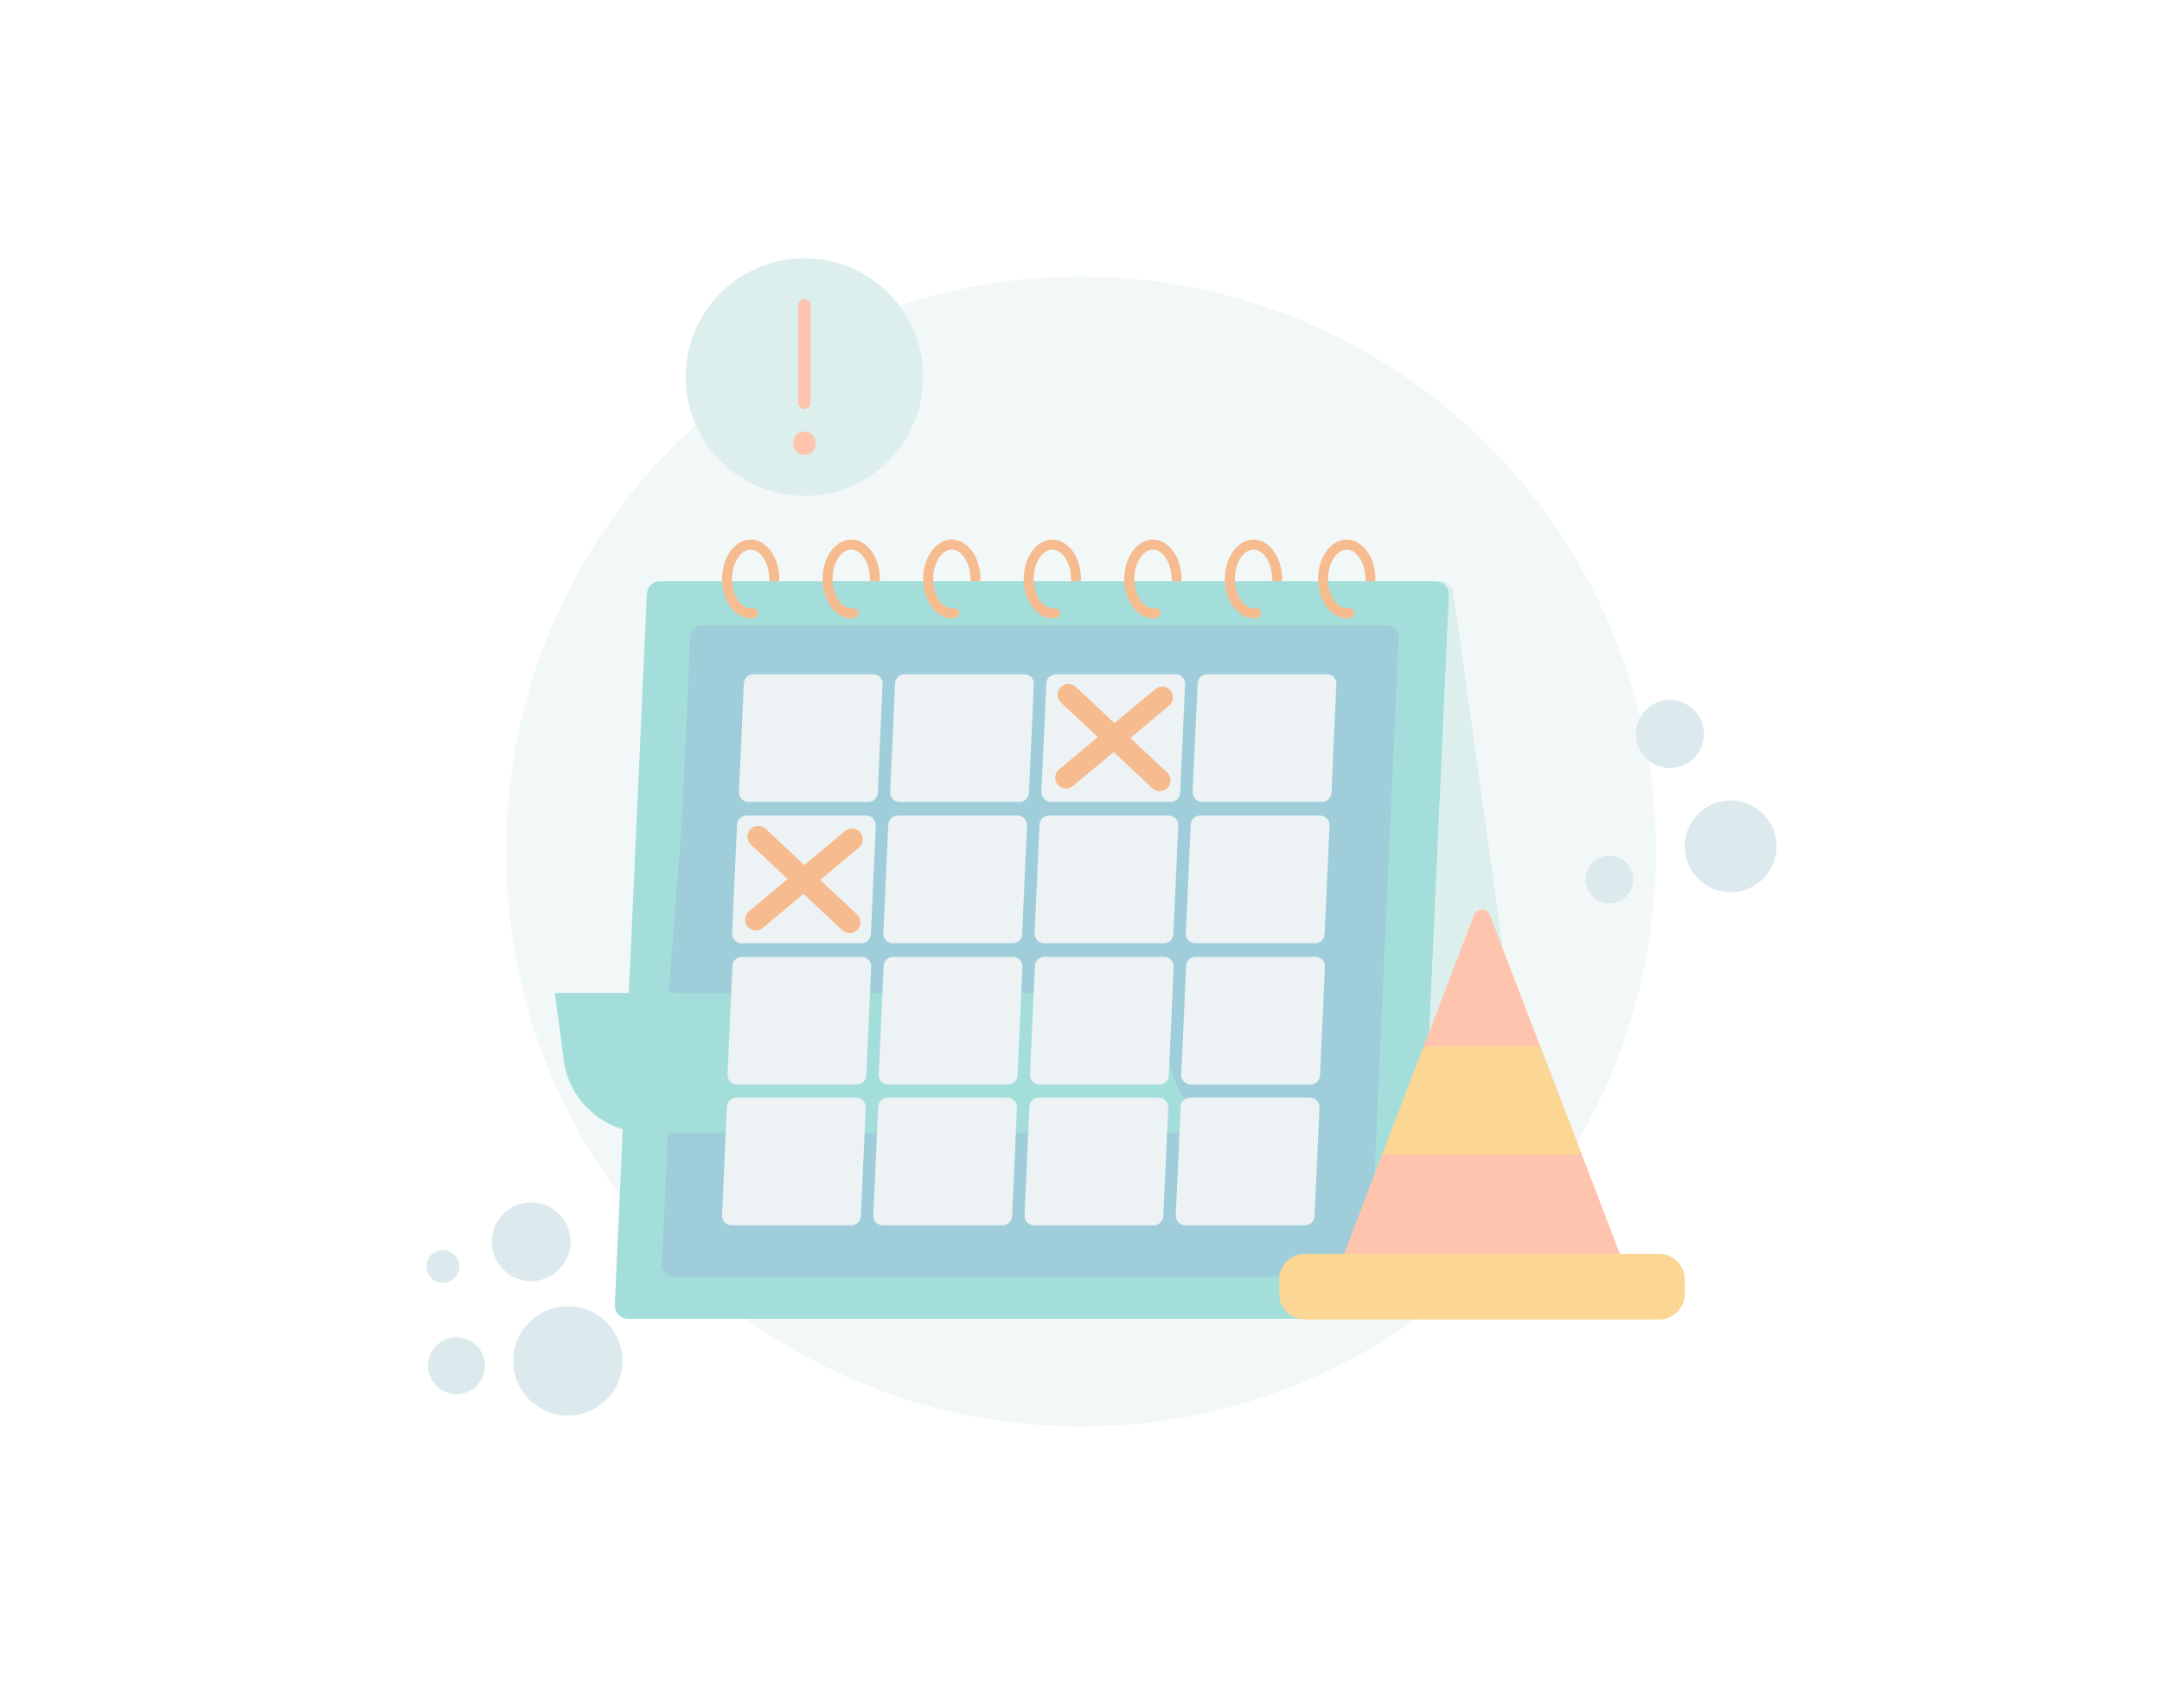 <svg width="300" height="237" viewBox="0 0 300 237" fill="none" xmlns="http://www.w3.org/2000/svg">
<g opacity="0.5">
<path d="M150 197.926C194.057 197.926 229.772 162.211 229.772 118.154C229.772 74.097 194.057 38.382 150 38.382C105.943 38.382 70.228 74.097 70.228 118.154C70.228 162.211 105.943 197.926 150 197.926Z" fill="#DBE8EC" fill-opacity="0.76"/>
<path d="M194.781 182.995H87.154C86.904 182.995 86.657 182.945 86.428 182.847C86.199 182.749 85.992 182.605 85.819 182.425C85.647 182.245 85.513 182.031 85.425 181.798C85.338 181.564 85.298 181.315 85.309 181.066L89.758 82.408C89.78 81.933 89.983 81.485 90.327 81.156C90.67 80.828 91.127 80.645 91.603 80.645H199.23C199.479 80.645 199.726 80.695 199.955 80.793C200.185 80.891 200.392 81.035 200.564 81.215C200.736 81.395 200.87 81.609 200.958 81.842C201.046 82.076 201.085 82.325 201.074 82.574L196.625 181.232C196.604 181.707 196.4 182.155 196.056 182.484C195.713 182.812 195.256 182.995 194.781 182.995Z" fill="#49BEB7"/>
<path d="M201.701 82.408C201.68 81.933 201.476 81.485 201.133 81.156C200.789 80.828 200.332 80.645 199.857 80.645H199.229C199.479 80.645 199.726 80.695 199.955 80.793C200.185 80.891 200.392 81.035 200.564 81.215C200.736 81.395 200.87 81.609 200.958 81.842C201.046 82.076 201.085 82.325 201.074 82.574L196.625 181.232C196.603 181.707 196.4 182.155 196.056 182.484C195.713 182.812 195.256 182.995 194.781 182.995H213.537C213.786 182.995 214.033 182.945 214.262 182.847C214.492 182.749 214.699 182.605 214.871 182.425C215.044 182.245 215.178 182.031 215.265 181.798C215.353 181.564 215.392 181.315 215.381 181.066L201.701 82.408Z" fill="#BADFDB"/>
<path d="M188.524 177.157H93.477C93.256 177.157 93.038 177.112 92.836 177.026C92.633 176.939 92.45 176.812 92.298 176.653C92.146 176.494 92.028 176.305 91.95 176.099C91.873 175.893 91.838 175.673 91.848 175.453L95.777 88.326C95.796 87.907 95.975 87.511 96.279 87.221C96.582 86.931 96.986 86.769 97.405 86.769H192.453C192.673 86.769 192.891 86.814 193.094 86.9C193.296 86.987 193.479 87.114 193.631 87.273C193.783 87.432 193.902 87.621 193.979 87.827C194.057 88.033 194.091 88.253 194.081 88.473L190.152 175.6C190.134 176.019 189.954 176.415 189.65 176.705C189.347 176.995 188.943 177.157 188.524 177.157Z" fill="#409CB5"/>
<path d="M108.134 80.332C108.134 80.441 108.107 80.549 108.055 80.645H106.828C106.776 80.549 106.749 80.441 106.749 80.332C106.749 78.125 105.563 76.261 104.16 76.261C102.757 76.261 101.575 78.125 101.575 80.332C101.575 80.438 101.58 80.539 101.585 80.645C101.691 82.713 102.826 84.402 104.16 84.402C104.239 84.403 104.318 84.397 104.395 84.384C104.485 84.371 104.577 84.376 104.665 84.398C104.753 84.42 104.836 84.46 104.909 84.514C104.982 84.569 105.043 84.637 105.09 84.715C105.136 84.793 105.167 84.88 105.18 84.97C105.193 85.06 105.188 85.152 105.166 85.24C105.143 85.328 105.104 85.411 105.049 85.484C104.995 85.556 104.927 85.618 104.849 85.664C104.77 85.711 104.684 85.742 104.594 85.755C104.45 85.777 104.305 85.788 104.16 85.787C102.051 85.787 100.315 83.507 100.195 80.645C100.191 80.539 100.191 80.438 100.191 80.332C100.191 77.322 101.972 74.876 104.16 74.876C106.352 74.876 108.134 77.322 108.134 80.332ZM122.091 80.332C122.091 80.441 122.064 80.549 122.012 80.645H120.785C120.733 80.549 120.706 80.441 120.706 80.332C120.706 78.125 119.52 76.261 118.117 76.261C116.714 76.261 115.528 78.125 115.528 80.332C115.528 80.438 115.532 80.539 115.537 80.645C115.643 82.713 116.783 84.402 118.117 84.402C118.196 84.403 118.275 84.397 118.352 84.384C118.534 84.358 118.719 84.404 118.866 84.514C119.013 84.624 119.111 84.788 119.137 84.97C119.163 85.152 119.116 85.337 119.006 85.484C118.896 85.631 118.733 85.728 118.551 85.755C118.407 85.777 118.262 85.788 118.117 85.787C116.003 85.787 114.268 83.507 114.148 80.645C114.143 80.539 114.143 80.438 114.143 80.332C114.143 77.322 115.925 74.876 118.117 74.876C120.305 74.876 122.091 77.322 122.091 80.332ZM136.043 80.332C136.043 80.441 136.016 80.549 135.965 80.645H134.737C134.685 80.549 134.658 80.441 134.659 80.332C134.659 78.125 133.472 76.261 132.074 76.261C130.671 76.261 129.485 78.125 129.485 80.332C129.485 80.438 129.489 80.539 129.494 80.645C129.6 82.713 130.74 84.402 132.074 84.402C132.151 84.403 132.228 84.397 132.305 84.384C132.486 84.357 132.671 84.403 132.819 84.513C132.967 84.622 133.065 84.786 133.092 84.968C133.118 85.149 133.072 85.334 132.963 85.482C132.853 85.63 132.69 85.728 132.508 85.755C132.364 85.776 132.219 85.787 132.074 85.787C129.96 85.787 128.225 83.507 128.105 80.645C128.1 80.539 128.1 80.438 128.1 80.332C128.1 77.322 129.882 74.876 132.074 74.876C134.262 74.876 136.043 77.322 136.043 80.332ZM150 80.332C150 80.441 149.973 80.549 149.922 80.645H148.694C148.642 80.549 148.615 80.441 148.615 80.332C148.615 78.125 147.429 76.261 146.026 76.261C144.623 76.261 143.437 78.125 143.437 80.332C143.437 80.438 143.442 80.539 143.446 80.645C143.552 82.713 144.692 84.402 146.026 84.402C146.105 84.403 146.184 84.397 146.262 84.384C146.443 84.358 146.628 84.404 146.775 84.514C146.922 84.624 147.02 84.788 147.046 84.97C147.072 85.152 147.026 85.337 146.916 85.484C146.806 85.631 146.642 85.728 146.46 85.755C146.316 85.777 146.171 85.788 146.026 85.787C143.917 85.787 142.177 83.507 142.057 80.645C142.052 80.539 142.052 80.438 142.052 80.332C142.052 77.322 143.838 74.876 146.026 74.876C148.219 74.876 150 77.322 150 80.332ZM163.952 80.332C163.953 80.441 163.926 80.549 163.874 80.645H162.646C162.594 80.549 162.567 80.441 162.568 80.332C162.568 78.125 161.386 76.261 159.983 76.261C158.58 76.261 157.394 78.125 157.394 80.332C157.394 80.438 157.399 80.539 157.403 80.645C157.514 82.833 158.797 84.591 160.214 84.384C160.396 84.357 160.581 84.403 160.728 84.513C160.876 84.622 160.974 84.786 161.001 84.968C161.028 85.149 160.981 85.334 160.872 85.482C160.762 85.63 160.599 85.728 160.417 85.755C160.273 85.777 160.128 85.787 159.983 85.787C157.869 85.787 156.134 83.507 156.014 80.645C156.009 80.539 156.009 80.438 156.009 80.332C156.009 77.322 157.791 74.876 159.983 74.876C162.171 74.876 163.952 77.322 163.952 80.332ZM177.909 80.332C177.91 80.441 177.883 80.549 177.831 80.645H176.603C176.551 80.549 176.524 80.441 176.525 80.332C176.525 78.125 175.339 76.261 173.935 76.261C172.532 76.261 171.351 78.125 171.351 80.332C171.351 80.438 171.355 80.539 171.36 80.645C171.466 82.713 172.602 84.402 173.935 84.402C174.014 84.403 174.093 84.397 174.171 84.384C174.353 84.358 174.537 84.404 174.685 84.514C174.832 84.624 174.929 84.788 174.955 84.97C174.982 85.152 174.935 85.337 174.825 85.484C174.715 85.631 174.551 85.728 174.369 85.755C174.226 85.777 174.081 85.788 173.935 85.787C171.826 85.787 170.091 83.507 169.971 80.645C169.966 80.539 169.966 80.438 169.966 80.332C169.966 77.322 171.748 74.876 173.935 74.876C176.128 74.876 177.909 77.322 177.909 80.332ZM190.846 80.332C190.847 80.441 190.82 80.549 190.768 80.645H189.54C189.488 80.549 189.461 80.441 189.462 80.332C189.462 78.125 188.275 76.261 186.872 76.261C185.469 76.261 184.283 78.125 184.283 80.332C184.283 80.438 184.288 80.539 184.292 80.645C184.398 82.713 185.538 84.402 186.872 84.402C186.951 84.403 187.03 84.397 187.108 84.384C187.29 84.358 187.474 84.404 187.621 84.514C187.769 84.624 187.866 84.788 187.892 84.97C187.919 85.152 187.872 85.337 187.762 85.484C187.652 85.631 187.488 85.728 187.306 85.755C187.163 85.777 187.018 85.787 186.872 85.787C184.759 85.787 183.023 83.507 182.903 80.645C182.898 80.539 182.898 80.438 182.898 80.332C182.898 77.322 184.68 74.876 186.872 74.876C189.06 74.876 190.846 77.322 190.846 80.332Z" fill="#EE781D"/>
<path d="M203.64 170.018H202.103V169.962C202.611 169.999 203.123 170.018 203.64 170.018Z" fill="#25788E"/>
<path d="M189.091 90.504L185.435 145.545C185.435 147.074 185.134 148.587 184.549 150C183.964 151.412 183.106 152.695 182.025 153.776C180.944 154.857 179.661 155.715 178.249 156.3C176.836 156.885 175.323 157.186 173.794 157.186C170.97 157.186 168.243 156.159 166.12 154.298C163.997 152.436 162.622 149.866 162.253 147.067L161.029 137.781H92.782L96.438 90.504L189.091 90.504Z" fill="#409CB5"/>
<path d="M89.762 157.186H89.762C86.939 157.186 84.211 156.159 82.088 154.298C79.965 152.436 78.591 149.866 78.222 147.067L76.997 137.781H161.029L162.253 147.067C162.622 149.866 163.997 152.436 166.12 154.298C168.243 156.159 170.97 157.186 173.794 157.186H89.762Z" fill="#49BEB7"/>
<path d="M120.475 111.272H103.852C103.674 111.272 103.498 111.236 103.334 111.166C103.17 111.096 103.022 110.994 102.899 110.865C102.776 110.736 102.681 110.584 102.618 110.417C102.556 110.251 102.528 110.073 102.536 109.895L103.215 94.822C103.231 94.483 103.376 94.163 103.621 93.929C103.866 93.694 104.192 93.563 104.532 93.563H121.155C121.333 93.563 121.509 93.6 121.673 93.669C121.837 93.739 121.984 93.842 122.107 93.971C122.231 94.099 122.326 94.251 122.389 94.418C122.451 94.585 122.479 94.763 122.471 94.94L121.792 110.014C121.776 110.353 121.631 110.673 121.386 110.907C121.141 111.142 120.814 111.272 120.475 111.272ZM141.462 111.272H124.839C124.661 111.272 124.484 111.236 124.321 111.166C124.157 111.096 124.009 110.994 123.886 110.865C123.763 110.736 123.668 110.584 123.605 110.417C123.542 110.251 123.514 110.073 123.522 109.895L124.202 94.822C124.217 94.483 124.363 94.163 124.608 93.929C124.853 93.694 125.179 93.563 125.518 93.563H142.142C142.32 93.563 142.496 93.6 142.66 93.669C142.823 93.739 142.971 93.842 143.094 93.971C143.217 94.099 143.313 94.251 143.375 94.418C143.438 94.585 143.466 94.763 143.458 94.94L142.778 110.014C142.763 110.353 142.618 110.673 142.373 110.907C142.127 111.142 141.801 111.272 141.462 111.272ZM162.449 111.272H145.826C145.647 111.272 145.471 111.236 145.308 111.166C145.144 111.096 144.996 110.994 144.873 110.865C144.75 110.736 144.654 110.584 144.592 110.417C144.529 110.251 144.501 110.073 144.509 109.895L145.189 94.822C145.204 94.483 145.35 94.163 145.595 93.929C145.84 93.694 146.166 93.563 146.505 93.563H163.129C163.307 93.563 163.483 93.6 163.646 93.669C163.81 93.739 163.958 93.842 164.081 93.971C164.204 94.099 164.3 94.251 164.362 94.418C164.425 94.585 164.453 94.763 164.445 94.94L163.765 110.014C163.75 110.353 163.605 110.673 163.359 110.907C163.114 111.142 162.788 111.272 162.449 111.272ZM183.436 111.272H166.812C166.634 111.272 166.458 111.236 166.294 111.166C166.131 111.096 165.983 110.994 165.86 110.865C165.737 110.736 165.641 110.584 165.579 110.417C165.516 110.251 165.488 110.073 165.496 109.895L166.176 94.822C166.191 94.483 166.336 94.163 166.582 93.929C166.827 93.694 167.153 93.563 167.492 93.563H184.115C184.293 93.563 184.47 93.6 184.633 93.669C184.797 93.739 184.945 93.842 185.068 93.971C185.191 94.099 185.287 94.251 185.349 94.418C185.412 94.585 185.44 94.763 185.432 94.94L184.752 110.014C184.737 110.353 184.591 110.673 184.346 110.907C184.101 111.142 183.775 111.272 183.436 111.272ZM119.528 130.879H102.904C102.726 130.879 102.55 130.842 102.386 130.772C102.223 130.703 102.075 130.6 101.952 130.471C101.829 130.343 101.733 130.19 101.671 130.024C101.608 129.857 101.58 129.679 101.588 129.502L102.268 114.428C102.283 114.089 102.428 113.769 102.674 113.535C102.919 113.3 103.245 113.17 103.584 113.17H120.207C120.385 113.17 120.562 113.206 120.725 113.276C120.889 113.346 121.037 113.448 121.16 113.577C121.283 113.705 121.379 113.858 121.441 114.024C121.504 114.191 121.532 114.369 121.524 114.547L120.844 129.62C120.829 129.959 120.683 130.279 120.438 130.513C120.193 130.748 119.867 130.879 119.528 130.879ZM140.515 130.879H123.891C123.713 130.879 123.537 130.842 123.373 130.772C123.21 130.703 123.062 130.6 122.939 130.471C122.816 130.343 122.72 130.19 122.657 130.024C122.595 129.857 122.567 129.679 122.575 129.502L123.255 114.428C123.27 114.089 123.415 113.769 123.66 113.535C123.906 113.3 124.232 113.17 124.571 113.17H141.194C141.372 113.17 141.548 113.206 141.712 113.276C141.876 113.346 142.024 113.448 142.147 113.577C142.27 113.705 142.365 113.858 142.428 114.024C142.49 114.191 142.519 114.369 142.511 114.547L141.831 129.62C141.816 129.959 141.67 130.279 141.425 130.513C141.18 130.748 140.854 130.879 140.515 130.879ZM161.501 130.879H144.878C144.7 130.879 144.524 130.842 144.36 130.772C144.196 130.703 144.049 130.6 143.925 130.471C143.802 130.343 143.707 130.19 143.644 130.024C143.582 129.857 143.554 129.679 143.562 129.502L144.241 114.428C144.257 114.089 144.402 113.769 144.647 113.535C144.892 113.3 145.218 113.17 145.558 113.17H162.181C162.359 113.17 162.535 113.206 162.699 113.276C162.863 113.346 163.01 113.448 163.133 113.577C163.257 113.705 163.352 113.858 163.415 114.024C163.477 114.191 163.505 114.369 163.497 114.547L162.818 129.62C162.802 129.959 162.657 130.279 162.412 130.513C162.167 130.748 161.84 130.879 161.501 130.879ZM182.488 130.879H165.865C165.687 130.879 165.511 130.842 165.347 130.772C165.183 130.703 165.035 130.6 164.912 130.471C164.789 130.343 164.694 130.19 164.631 130.024C164.569 129.857 164.54 129.679 164.548 129.502L165.228 114.428C165.243 114.089 165.389 113.769 165.634 113.535C165.879 113.3 166.205 113.17 166.544 113.17H183.168C183.346 113.17 183.522 113.206 183.686 113.276C183.849 113.346 183.997 113.448 184.12 113.577C184.243 113.705 184.339 113.858 184.401 114.024C184.464 114.191 184.492 114.369 184.484 114.547L183.804 129.62C183.789 129.959 183.644 130.279 183.399 130.513C183.153 130.748 182.827 130.879 182.488 130.879ZM118.891 150.485H102.268C102.09 150.485 101.914 150.449 101.75 150.379C101.586 150.309 101.438 150.206 101.315 150.078C101.192 149.949 101.097 149.797 101.034 149.63C100.972 149.463 100.944 149.286 100.952 149.108L101.631 134.034C101.647 133.695 101.792 133.375 102.037 133.141C102.282 132.907 102.608 132.776 102.948 132.776H119.571C119.749 132.776 119.925 132.812 120.089 132.882C120.253 132.952 120.4 133.054 120.523 133.183C120.647 133.312 120.742 133.464 120.805 133.631C120.867 133.797 120.895 133.975 120.887 134.153L120.208 149.227C120.192 149.565 120.047 149.885 119.802 150.12C119.557 150.354 119.23 150.485 118.891 150.485ZM139.878 150.485H123.255C123.077 150.485 122.9 150.449 122.737 150.379C122.573 150.309 122.425 150.206 122.302 150.078C122.179 149.949 122.084 149.797 122.021 149.63C121.958 149.463 121.93 149.286 121.938 149.108L122.618 134.034C122.633 133.695 122.779 133.375 123.024 133.141C123.269 132.907 123.595 132.776 123.934 132.776H140.558C140.736 132.776 140.912 132.812 141.076 132.882C141.239 132.952 141.387 133.054 141.51 133.183C141.633 133.312 141.729 133.464 141.791 133.631C141.854 133.797 141.882 133.975 141.874 134.153L141.194 149.227C141.179 149.565 141.034 149.885 140.789 150.12C140.543 150.354 140.217 150.485 139.878 150.485ZM160.865 150.485H144.241C144.063 150.485 143.887 150.449 143.724 150.379C143.56 150.309 143.412 150.206 143.289 150.078C143.166 149.949 143.07 149.797 143.008 149.63C142.945 149.463 142.917 149.286 142.925 149.108L143.605 134.034C143.62 133.695 143.766 133.375 144.011 133.141C144.256 132.907 144.582 132.776 144.921 132.776H161.545C161.723 132.776 161.899 132.812 162.063 132.882C162.226 132.952 162.374 133.054 162.497 133.183C162.62 133.312 162.716 133.464 162.778 133.631C162.841 133.797 162.869 133.975 162.861 134.153L162.181 149.227C162.166 149.565 162.021 149.885 161.775 150.12C161.53 150.354 161.204 150.485 160.865 150.485ZM181.852 150.485H165.228C165.05 150.485 164.874 150.449 164.71 150.379C164.547 150.309 164.399 150.206 164.276 150.078C164.153 149.949 164.057 149.797 163.995 149.63C163.932 149.463 163.904 149.286 163.912 149.108L164.592 134.034C164.607 133.695 164.752 133.375 164.998 133.141C165.243 132.907 165.569 132.776 165.908 132.776H182.531C182.709 132.776 182.886 132.812 183.049 132.882C183.213 132.952 183.361 133.054 183.484 133.183C183.607 133.312 183.703 133.464 183.765 133.631C183.828 133.797 183.856 133.975 183.848 134.153L183.168 149.227C183.153 149.565 183.007 149.885 182.762 150.12C182.517 150.354 182.191 150.485 181.852 150.485ZM118.132 170.018H101.508C101.33 170.018 101.154 169.982 100.991 169.912C100.827 169.842 100.679 169.739 100.556 169.611C100.433 169.482 100.337 169.33 100.275 169.163C100.212 168.996 100.184 168.819 100.192 168.641L100.872 153.567C100.887 153.228 101.032 152.908 101.278 152.674C101.523 152.44 101.849 152.309 102.188 152.309H118.812C118.99 152.309 119.166 152.345 119.329 152.415C119.493 152.485 119.641 152.587 119.764 152.716C119.887 152.845 119.983 152.997 120.045 153.164C120.108 153.33 120.136 153.508 120.128 153.686L119.448 168.759C119.433 169.098 119.287 169.418 119.042 169.653C118.797 169.887 118.471 170.018 118.132 170.018ZM139.119 170.018H122.495C122.317 170.018 122.141 169.982 121.977 169.912C121.814 169.842 121.666 169.739 121.543 169.611C121.42 169.482 121.324 169.33 121.262 169.163C121.199 168.996 121.171 168.819 121.179 168.641L121.859 153.567C121.874 153.228 122.019 152.908 122.264 152.674C122.51 152.44 122.836 152.309 123.175 152.309H139.798C139.976 152.309 140.153 152.345 140.316 152.415C140.48 152.485 140.628 152.587 140.751 152.716C140.874 152.845 140.969 152.997 141.032 153.164C141.095 153.33 141.123 153.508 141.115 153.686L140.435 168.759C140.42 169.098 140.274 169.418 140.029 169.653C139.784 169.887 139.458 170.018 139.119 170.018ZM160.105 170.018H143.482C143.304 170.018 143.128 169.982 142.964 169.912C142.8 169.842 142.653 169.739 142.53 169.611C142.407 169.482 142.311 169.33 142.248 169.163C142.186 168.996 142.158 168.819 142.166 168.641L142.845 153.567C142.861 153.228 143.006 152.908 143.251 152.674C143.496 152.44 143.823 152.309 144.162 152.309H160.785C160.963 152.309 161.139 152.345 161.303 152.415C161.467 152.485 161.615 152.587 161.738 152.716C161.861 152.845 161.956 152.997 162.019 153.164C162.081 153.33 162.109 153.508 162.101 153.686L161.422 168.759C161.406 169.098 161.261 169.418 161.016 169.652C160.771 169.887 160.445 170.018 160.105 170.018ZM181.092 170.018H164.469C164.291 170.018 164.115 169.982 163.951 169.912C163.787 169.842 163.639 169.739 163.516 169.611C163.393 169.482 163.298 169.33 163.235 169.163C163.173 168.996 163.144 168.819 163.152 168.641L163.832 153.567C163.847 153.228 163.993 152.908 164.238 152.674C164.483 152.44 164.809 152.309 165.149 152.309H181.772C181.95 152.309 182.126 152.345 182.29 152.415C182.454 152.485 182.601 152.587 182.724 152.716C182.847 152.845 182.943 152.997 183.006 153.164C183.068 153.33 183.096 153.508 183.088 153.686L182.408 168.759C182.393 169.098 182.248 169.418 182.003 169.653C181.757 169.887 181.431 170.018 181.092 170.018Z" fill="#DBE8EC"/>
<path d="M148.249 96.404L160.93 108.284" stroke="#EE781D" stroke-width="3" stroke-miterlimit="10" stroke-linecap="round"/>
<path d="M161.255 96.772L147.923 107.916" stroke="#EE781D" stroke-width="3" stroke-miterlimit="10" stroke-linecap="round"/>
<path d="M105.216 116.098L117.896 127.978" stroke="#EE781D" stroke-width="3" stroke-miterlimit="10" stroke-linecap="round"/>
<path d="M118.222 116.465L104.89 127.61" stroke="#EE781D" stroke-width="3" stroke-miterlimit="10" stroke-linecap="round"/>
<path d="M225.114 179.302H186.167C185.967 179.302 185.769 179.251 185.594 179.153C185.418 179.055 185.271 178.914 185.165 178.743C185.06 178.573 185 178.378 184.991 178.177C184.982 177.977 185.024 177.777 185.114 177.598L204.587 126.873C204.685 126.677 204.835 126.512 205.022 126.397C205.208 126.282 205.422 126.222 205.641 126.222C205.859 126.222 206.074 126.282 206.26 126.397C206.446 126.512 206.596 126.677 206.694 126.873L226.168 177.598C226.257 177.777 226.3 177.977 226.291 178.177C226.282 178.378 226.222 178.573 226.116 178.743C226.011 178.914 225.863 179.055 225.688 179.153C225.512 179.251 225.315 179.302 225.114 179.302Z" fill="#FF8A5C"/>
<path d="M230.213 173.984H181.069C179.098 173.984 177.5 175.582 177.5 177.553V179.522C177.5 181.493 179.098 183.091 181.069 183.091H230.213C232.184 183.091 233.782 181.493 233.782 179.522V177.553C233.782 175.582 232.184 173.984 230.213 173.984Z" fill="#F9AE2B"/>
<path d="M197.553 145.196L191.796 160.192H219.486L213.729 145.196H197.553Z" fill="#F9AE2B"/>
<path d="M240.14 123.811C243.659 123.811 246.512 120.958 246.512 117.438C246.512 113.919 243.659 111.066 240.14 111.066C236.62 111.066 233.767 113.919 233.767 117.438C233.767 120.958 236.62 123.811 240.14 123.811Z" fill="#B9D4DB"/>
<path d="M223.323 125.342C225.148 125.342 226.627 123.863 226.627 122.038C226.627 120.213 225.148 118.734 223.323 118.734C221.498 118.734 220.019 120.213 220.019 122.038C220.019 123.863 221.498 125.342 223.323 125.342Z" fill="#B9D4DB"/>
<path d="M231.714 106.566C234.321 106.566 236.434 104.452 236.434 101.845C236.434 99.238 234.321 97.125 231.714 97.125C229.106 97.125 226.993 99.238 226.993 101.845C226.993 104.452 229.106 106.566 231.714 106.566Z" fill="#B9D4DB"/>
<path d="M78.793 196.421C82.98 196.421 86.375 193.026 86.375 188.839C86.375 184.651 82.98 181.257 78.793 181.257C74.605 181.257 71.211 184.651 71.211 188.839C71.211 193.026 74.605 196.421 78.793 196.421Z" fill="#B9D4DB"/>
<path d="M63.345 193.459C65.526 193.459 67.295 191.691 67.295 189.51C67.295 187.328 65.526 185.56 63.345 185.56C61.164 185.56 59.396 187.328 59.396 189.51C59.396 191.691 61.164 193.459 63.345 193.459Z" fill="#B9D4DB"/>
<path d="M61.456 178.01C62.714 178.01 63.734 176.99 63.734 175.732C63.734 174.474 62.714 173.454 61.456 173.454C60.197 173.454 59.178 174.474 59.178 175.732C59.178 176.99 60.197 178.01 61.456 178.01Z" fill="#B9D4DB"/>
<path d="M73.698 177.765C76.715 177.765 79.16 175.32 79.16 172.303C79.16 169.287 76.715 166.842 73.698 166.842C70.682 166.842 68.237 169.287 68.237 172.303C68.237 175.32 70.682 177.765 73.698 177.765Z" fill="#B9D4DB"/>
<path d="M111.622 68.79C120.723 68.79 128.1 61.413 128.1 52.312C128.1 43.212 120.723 35.834 111.622 35.834C102.522 35.834 95.144 43.212 95.144 52.312C95.144 61.413 102.522 68.79 111.622 68.79Z" fill="#BADFDB"/>
<path d="M111.622 41.511H111.622C111.148 41.511 110.764 41.895 110.764 42.369V55.895C110.764 56.369 111.148 56.753 111.622 56.753H111.622C112.096 56.753 112.48 56.369 112.48 55.895V42.369C112.48 41.895 112.096 41.511 111.622 41.511Z" fill="#FF8A5C"/>
<path d="M111.622 63.113C113.693 63.113 113.696 59.895 111.622 59.895C109.551 59.895 109.548 63.113 111.622 63.113Z" fill="#FF8A5C"/>
</g>
</svg>
